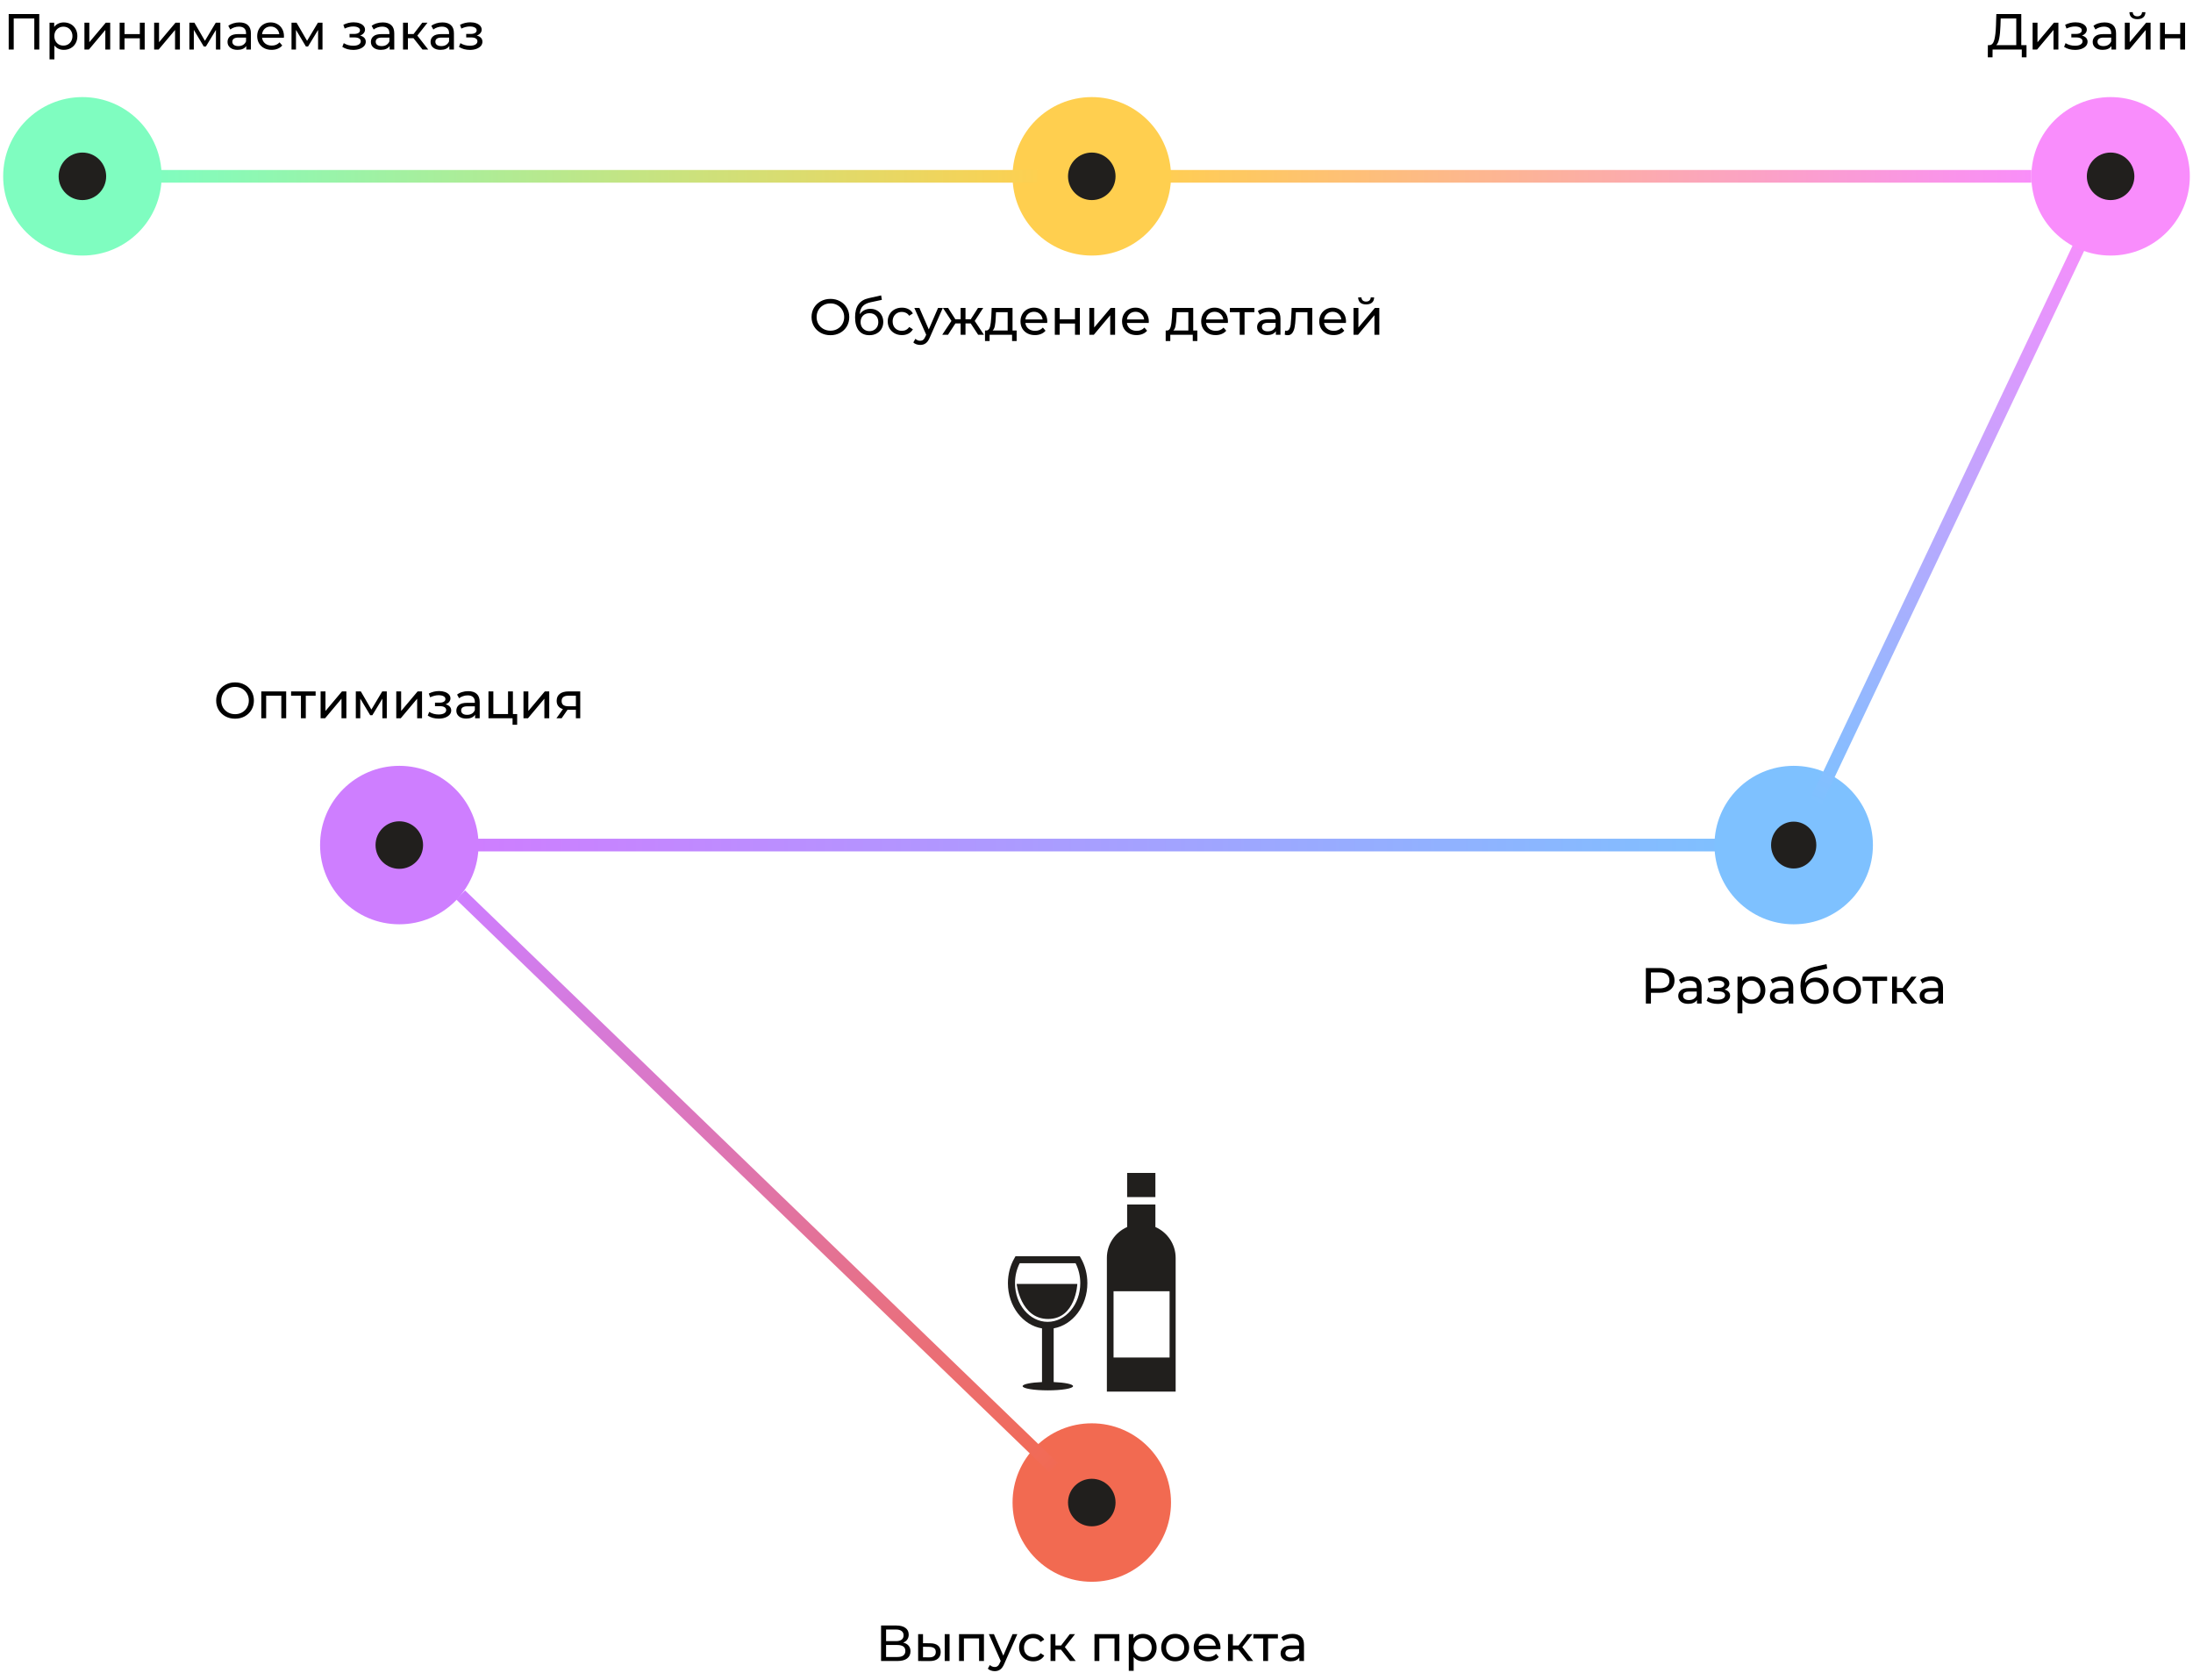 <svg width="692" height="530" viewBox="0 0 692 530" fill="none" xmlns="http://www.w3.org/2000/svg">
<path d="M343.119 404.878C343.119 402.035 342.407 399.285 341.041 396.924L340.717 396.365H320.443L320.126 396.924C318.763 399.281 318.048 402.035 318.048 404.878C318.048 412.13 322.731 418.138 328.806 419.133V436.067C325.301 436.207 322.69 436.733 322.69 437.354C322.69 438.093 326.249 438.684 330.641 438.684C335.036 438.684 338.602 438.093 338.602 437.354C338.602 436.733 335.991 436.207 332.486 436.067V419.119C338.501 418.062 343.119 412.077 343.119 404.878ZM330.58 417.068C324.906 417.068 320.285 411.601 320.285 404.871C320.285 402.63 320.794 400.465 321.769 398.567H339.395C340.366 400.465 340.882 402.633 340.882 404.871C340.886 411.604 336.258 417.068 330.58 417.068ZM364.583 377.701H355.668V370.08H364.583V377.701ZM364.583 387.145V380.046H355.668V387.148C351.903 388.821 349.272 392.551 349.272 396.894V403.854V426.042V439.08H370.976V426.042V403.854V396.894C370.979 392.551 368.355 388.821 364.583 387.145ZM369.06 428.323H351.38V407.415H369.06V428.323ZM339.948 405.107C339.948 405.107 339.479 416.163 330.732 416.163C321.985 416.163 320.804 405.107 320.804 405.107H339.948V405.107Z" fill="#211F1D"/>
<circle cx="344.512" cy="474.08" r="25" fill="#F26A51"/>
<circle cx="344.512" cy="474.08" r="7.5" fill="#211F1D"/>
<path d="M284.998 518.272C285.755 518.453 286.326 518.779 286.71 519.248C287.104 519.707 287.302 520.299 287.302 521.024C287.302 521.995 286.944 522.747 286.23 523.28C285.526 523.813 284.496 524.08 283.142 524.08H278.022V512.88H282.838C284.064 512.88 285.019 513.131 285.702 513.632C286.395 514.123 286.742 514.832 286.742 515.76C286.742 516.368 286.587 516.885 286.278 517.312C285.979 517.739 285.552 518.059 284.998 518.272ZM279.606 517.808H282.726C283.504 517.808 284.096 517.653 284.502 517.344C284.918 517.035 285.126 516.581 285.126 515.984C285.126 515.387 284.918 514.933 284.502 514.624C284.086 514.304 283.494 514.144 282.726 514.144H279.606V517.808ZM283.11 522.816C284.827 522.816 285.686 522.176 285.686 520.896C285.686 520.256 285.467 519.787 285.03 519.488C284.603 519.179 283.963 519.024 283.11 519.024H279.606V522.816H283.11ZM293.543 518.48C294.61 518.491 295.426 518.736 295.991 519.216C296.556 519.696 296.839 520.373 296.839 521.248C296.839 522.165 296.53 522.875 295.911 523.376C295.303 523.867 294.428 524.107 293.287 524.096L289.719 524.08V515.6H291.255V518.464L293.543 518.48ZM298.103 515.6H299.639V524.08H298.103V515.6ZM293.175 522.928C293.868 522.939 294.391 522.8 294.743 522.512C295.106 522.224 295.287 521.797 295.287 521.232C295.287 520.677 295.111 520.272 294.759 520.016C294.407 519.76 293.879 519.627 293.175 519.616L291.255 519.584V522.912L293.175 522.928ZM310.481 515.6V524.08H308.945V516.944H304.161V524.08H302.625V515.6H310.481ZM321.021 515.6L316.909 524.928C316.547 525.792 316.12 526.4 315.629 526.752C315.149 527.104 314.568 527.28 313.885 527.28C313.469 527.28 313.064 527.211 312.669 527.072C312.285 526.944 311.965 526.752 311.709 526.496L312.365 525.344C312.803 525.76 313.309 525.968 313.885 525.968C314.259 525.968 314.568 525.867 314.813 525.664C315.069 525.472 315.299 525.136 315.501 524.656L315.773 524.064L312.029 515.6H313.629L316.589 522.384L319.517 515.6H321.021ZM326.056 524.176C325.192 524.176 324.418 523.989 323.736 523.616C323.064 523.243 322.536 522.731 322.152 522.08C321.768 521.419 321.576 520.672 321.576 519.84C321.576 519.008 321.768 518.267 322.152 517.616C322.536 516.955 323.064 516.443 323.736 516.08C324.418 515.707 325.192 515.52 326.056 515.52C326.824 515.52 327.506 515.675 328.104 515.984C328.712 516.293 329.181 516.741 329.512 517.328L328.344 518.08C328.077 517.675 327.746 517.371 327.352 517.168C326.957 516.965 326.52 516.864 326.04 516.864C325.485 516.864 324.984 516.987 324.536 517.232C324.098 517.477 323.752 517.829 323.496 518.288C323.25 518.736 323.128 519.253 323.128 519.84C323.128 520.437 323.25 520.965 323.496 521.424C323.752 521.872 324.098 522.219 324.536 522.464C324.984 522.709 325.485 522.832 326.04 522.832C326.52 522.832 326.957 522.731 327.352 522.528C327.746 522.325 328.077 522.021 328.344 521.616L329.512 522.352C329.181 522.939 328.712 523.392 328.104 523.712C327.506 524.021 326.824 524.176 326.056 524.176ZM334.796 520.496H333.036V524.08H331.5V515.6H333.036V519.184H334.828L337.58 515.6H339.228L336.012 519.68L339.452 524.08H337.644L334.796 520.496ZM353.216 515.6V524.08H351.68V516.944H346.896V524.08H345.36V515.6H353.216ZM360.684 515.52C361.505 515.52 362.241 515.701 362.892 516.064C363.542 516.427 364.049 516.933 364.412 517.584C364.785 518.235 364.972 518.987 364.972 519.84C364.972 520.693 364.785 521.451 364.412 522.112C364.049 522.763 363.542 523.269 362.892 523.632C362.241 523.995 361.505 524.176 360.684 524.176C360.076 524.176 359.516 524.059 359.004 523.824C358.502 523.589 358.076 523.248 357.724 522.8V527.184H356.188V515.6H357.66V516.944C358.001 516.475 358.433 516.123 358.956 515.888C359.478 515.643 360.054 515.52 360.684 515.52ZM360.556 522.832C361.1 522.832 361.585 522.709 362.012 522.464C362.449 522.208 362.79 521.856 363.036 521.408C363.292 520.949 363.42 520.427 363.42 519.84C363.42 519.253 363.292 518.736 363.036 518.288C362.79 517.829 362.449 517.477 362.012 517.232C361.585 516.987 361.1 516.864 360.556 516.864C360.022 516.864 359.537 516.992 359.1 517.248C358.673 517.493 358.332 517.84 358.076 518.288C357.83 518.736 357.708 519.253 357.708 519.84C357.708 520.427 357.83 520.949 358.076 521.408C358.321 521.856 358.662 522.208 359.1 522.464C359.537 522.709 360.022 522.832 360.556 522.832ZM370.835 524.176C369.993 524.176 369.235 523.989 368.563 523.616C367.891 523.243 367.363 522.731 366.979 522.08C366.606 521.419 366.419 520.672 366.419 519.84C366.419 519.008 366.606 518.267 366.979 517.616C367.363 516.955 367.891 516.443 368.563 516.08C369.235 515.707 369.993 515.52 370.835 515.52C371.678 515.52 372.43 515.707 373.091 516.08C373.763 516.443 374.286 516.955 374.659 517.616C375.043 518.267 375.235 519.008 375.235 519.84C375.235 520.672 375.043 521.419 374.659 522.08C374.286 522.731 373.763 523.243 373.091 523.616C372.43 523.989 371.678 524.176 370.835 524.176ZM370.835 522.832C371.379 522.832 371.865 522.709 372.291 522.464C372.729 522.208 373.07 521.856 373.315 521.408C373.561 520.949 373.683 520.427 373.683 519.84C373.683 519.253 373.561 518.736 373.315 518.288C373.07 517.829 372.729 517.477 372.291 517.232C371.865 516.987 371.379 516.864 370.835 516.864C370.291 516.864 369.801 516.987 369.363 517.232C368.937 517.477 368.595 517.829 368.339 518.288C368.094 518.736 367.971 519.253 367.971 519.84C367.971 520.427 368.094 520.949 368.339 521.408C368.595 521.856 368.937 522.208 369.363 522.464C369.801 522.709 370.291 522.832 370.835 522.832ZM385.117 519.888C385.117 520.005 385.107 520.16 385.085 520.352H378.205C378.301 521.099 378.627 521.701 379.181 522.16C379.747 522.608 380.445 522.832 381.277 522.832C382.291 522.832 383.107 522.491 383.725 521.808L384.573 522.8C384.189 523.248 383.709 523.589 383.133 523.824C382.568 524.059 381.933 524.176 381.229 524.176C380.333 524.176 379.539 523.995 378.845 523.632C378.152 523.259 377.613 522.741 377.229 522.08C376.856 521.419 376.669 520.672 376.669 519.84C376.669 519.019 376.851 518.277 377.213 517.616C377.587 516.955 378.093 516.443 378.733 516.08C379.384 515.707 380.115 515.52 380.925 515.52C381.736 515.52 382.456 515.707 383.085 516.08C383.725 516.443 384.221 516.955 384.573 517.616C384.936 518.277 385.117 519.035 385.117 519.888ZM380.925 516.816C380.189 516.816 379.571 517.04 379.069 517.488C378.579 517.936 378.291 518.523 378.205 519.248H383.645C383.56 518.533 383.267 517.952 382.765 517.504C382.275 517.045 381.661 516.816 380.925 516.816ZM390.796 520.496H389.036V524.08H387.5V515.6H389.036V519.184H390.828L393.58 515.6H395.228L392.012 519.68L395.452 524.08H393.644L390.796 520.496ZM403.242 516.944H400.138V524.08H398.602V516.944H395.498V515.6H403.242V516.944ZM407.837 515.52C409.01 515.52 409.906 515.808 410.525 516.384C411.154 516.96 411.469 517.819 411.469 518.96V524.08H410.013V522.96C409.757 523.355 409.389 523.659 408.909 523.872C408.439 524.075 407.879 524.176 407.229 524.176C406.279 524.176 405.517 523.947 404.941 523.488C404.375 523.029 404.093 522.427 404.093 521.68C404.093 520.933 404.365 520.336 404.909 519.888C405.453 519.429 406.317 519.2 407.501 519.2H409.933V518.896C409.933 518.235 409.741 517.728 409.357 517.376C408.973 517.024 408.407 516.848 407.661 516.848C407.159 516.848 406.669 516.933 406.189 517.104C405.709 517.264 405.303 517.483 404.973 517.76L404.333 516.608C404.77 516.256 405.293 515.989 405.901 515.808C406.509 515.616 407.154 515.52 407.837 515.52ZM407.485 522.992C408.071 522.992 408.578 522.864 409.005 522.608C409.431 522.341 409.741 521.968 409.933 521.488V520.304H407.565C406.263 520.304 405.613 520.741 405.613 521.616C405.613 522.043 405.778 522.379 406.109 522.624C406.439 522.869 406.898 522.992 407.485 522.992Z" fill="black"/>
<rect x="146.75" y="280.939" width="260" height="4" transform="rotate(44 146.75 280.939)" fill="url(#paint0_linear)"/>
<circle cx="126" cy="266.633" r="25" fill="#CE7EFF"/>
<circle cx="126" cy="266.633" r="7.5" fill="#211F1D"/>
<path d="M74.182 226.761C73.052 226.761 72.033 226.516 71.126 226.025C70.22 225.524 69.505 224.836 68.982 223.961C68.47 223.087 68.214 222.111 68.214 221.033C68.214 219.956 68.47 218.98 68.982 218.105C69.505 217.231 70.22 216.548 71.126 216.057C72.033 215.556 73.052 215.305 74.182 215.305C75.302 215.305 76.316 215.556 77.222 216.057C78.129 216.548 78.838 217.231 79.35 218.105C79.862 218.969 80.118 219.945 80.118 221.033C80.118 222.121 79.862 223.103 79.35 223.977C78.838 224.841 78.129 225.524 77.222 226.025C76.316 226.516 75.302 226.761 74.182 226.761ZM74.182 225.337C75.004 225.337 75.74 225.151 76.39 224.777C77.052 224.404 77.569 223.892 77.942 223.241C78.326 222.58 78.518 221.844 78.518 221.033C78.518 220.223 78.326 219.492 77.942 218.841C77.569 218.18 77.052 217.663 76.39 217.289C75.74 216.916 75.004 216.729 74.182 216.729C73.361 216.729 72.614 216.916 71.942 217.289C71.281 217.663 70.758 218.18 70.374 218.841C70.001 219.492 69.814 220.223 69.814 221.033C69.814 221.844 70.001 222.58 70.374 223.241C70.758 223.892 71.281 224.404 71.942 224.777C72.614 225.151 73.361 225.337 74.182 225.337ZM90.305 218.153V226.633H88.769V219.497H83.985V226.633H82.449V218.153H90.305ZM99.597 219.497H96.493V226.633H94.957V219.497H91.853V218.153H99.597V219.497ZM101.168 218.153H102.704V224.329L107.904 218.153H109.296V226.633H107.76V220.457L102.576 226.633H101.168V218.153ZM122.053 218.153V226.633H120.661V220.441L117.493 225.673H116.821L113.685 220.425V226.633H112.277V218.153H113.861L117.189 223.881L120.613 218.153H122.053ZM125.043 218.153H126.579V224.329L131.779 218.153H133.171V226.633H131.635V220.457L126.451 226.633H125.043V218.153ZM140.603 222.217C141.169 222.367 141.606 222.607 141.915 222.937C142.225 223.268 142.379 223.679 142.379 224.169C142.379 224.671 142.209 225.119 141.867 225.513C141.526 225.897 141.051 226.201 140.443 226.425C139.846 226.639 139.174 226.745 138.427 226.745C137.798 226.745 137.179 226.665 136.571 226.505C135.974 226.335 135.441 226.095 134.971 225.785L135.435 224.617C135.841 224.873 136.305 225.076 136.827 225.225C137.35 225.364 137.878 225.433 138.411 225.433C139.137 225.433 139.713 225.311 140.139 225.065C140.577 224.809 140.795 224.468 140.795 224.041C140.795 223.647 140.619 223.343 140.267 223.129C139.926 222.916 139.441 222.809 138.811 222.809H137.259V221.705H138.699C139.275 221.705 139.729 221.604 140.059 221.401C140.39 221.199 140.555 220.921 140.555 220.569C140.555 220.185 140.358 219.887 139.963 219.673C139.579 219.46 139.057 219.353 138.395 219.353C137.553 219.353 136.662 219.572 135.723 220.009L135.307 218.825C136.342 218.303 137.425 218.041 138.555 218.041C139.238 218.041 139.851 218.137 140.395 218.329C140.939 218.521 141.366 218.793 141.675 219.145C141.985 219.497 142.139 219.897 142.139 220.345C142.139 220.761 142.001 221.135 141.723 221.465C141.446 221.796 141.073 222.047 140.603 222.217ZM147.739 218.073C148.912 218.073 149.808 218.361 150.427 218.937C151.056 219.513 151.371 220.372 151.371 221.513V226.633H149.915V225.513C149.659 225.908 149.291 226.212 148.811 226.425C148.341 226.628 147.781 226.729 147.131 226.729C146.181 226.729 145.419 226.5 144.843 226.041C144.277 225.583 143.995 224.98 143.995 224.233C143.995 223.487 144.267 222.889 144.811 222.441C145.355 221.983 146.219 221.753 147.403 221.753H149.835V221.449C149.835 220.788 149.643 220.281 149.259 219.929C148.875 219.577 148.309 219.401 147.563 219.401C147.061 219.401 146.571 219.487 146.091 219.657C145.611 219.817 145.205 220.036 144.875 220.313L144.235 219.161C144.672 218.809 145.195 218.543 145.803 218.361C146.411 218.169 147.056 218.073 147.739 218.073ZM147.387 225.545C147.973 225.545 148.48 225.417 148.907 225.161C149.333 224.895 149.643 224.521 149.835 224.041V222.857H147.467C146.165 222.857 145.515 223.295 145.515 224.169C145.515 224.596 145.68 224.932 146.011 225.177C146.341 225.423 146.8 225.545 147.387 225.545ZM163.192 225.289V228.665H161.736V226.633H154.136V218.153H155.672V225.289H160.312V218.153H161.848V225.289H163.192ZM165.183 218.153H166.719V224.329L171.919 218.153H173.311V226.633H171.775V220.457L166.591 226.633H165.183V218.153ZM183.093 218.153V226.633H181.717V223.945H179.253H179.077L177.221 226.633H175.573L177.637 223.737C176.997 223.545 176.506 223.231 176.165 222.793C175.823 222.345 175.653 221.791 175.653 221.129C175.653 220.159 175.983 219.423 176.645 218.921C177.306 218.409 178.218 218.153 179.381 218.153H183.093ZM177.221 221.177C177.221 221.743 177.397 222.164 177.749 222.441C178.111 222.708 178.65 222.841 179.365 222.841H181.717V219.497H179.429C177.957 219.497 177.221 220.057 177.221 221.177Z" fill="black"/>
<rect x="150" y="264.633" width="393.839" height="4" fill="url(#paint1_linear)"/>
<circle cx="566" cy="266.633" r="25" fill="#7EC1FF"/>
<ellipse cx="566" cy="266.633" rx="7.138" ry="7.392" fill="#211F1D"/>
<path d="M523.721 305.433C525.172 305.433 526.313 305.78 527.145 306.473C527.977 307.167 528.393 308.121 528.393 309.337C528.393 310.553 527.977 311.508 527.145 312.201C526.313 312.895 525.172 313.241 523.721 313.241H520.953V316.633H519.353V305.433H523.721ZM523.673 311.849C524.687 311.849 525.46 311.636 525.993 311.209C526.527 310.772 526.793 310.148 526.793 309.337C526.793 308.527 526.527 307.908 525.993 307.481C525.46 307.044 524.687 306.825 523.673 306.825H520.953V311.849H523.673ZM533.309 308.073C534.482 308.073 535.378 308.361 535.997 308.937C536.626 309.513 536.941 310.372 536.941 311.513V316.633H535.485V315.513C535.229 315.908 534.861 316.212 534.381 316.425C533.912 316.628 533.352 316.729 532.701 316.729C531.752 316.729 530.989 316.5 530.413 316.041C529.848 315.583 529.565 314.98 529.565 314.233C529.565 313.487 529.837 312.889 530.381 312.441C530.925 311.983 531.789 311.753 532.973 311.753H535.405V311.449C535.405 310.788 535.213 310.281 534.829 309.929C534.445 309.577 533.88 309.401 533.133 309.401C532.632 309.401 532.141 309.487 531.661 309.657C531.181 309.817 530.776 310.036 530.445 310.313L529.805 309.161C530.242 308.809 530.765 308.543 531.373 308.361C531.981 308.169 532.626 308.073 533.309 308.073ZM532.957 315.545C533.544 315.545 534.05 315.417 534.477 315.161C534.904 314.895 535.213 314.521 535.405 314.041V312.857H533.037C531.736 312.857 531.085 313.295 531.085 314.169C531.085 314.596 531.25 314.932 531.581 315.177C531.912 315.423 532.37 315.545 532.957 315.545ZM544.158 312.217C544.723 312.367 545.161 312.607 545.47 312.937C545.779 313.268 545.934 313.679 545.934 314.169C545.934 314.671 545.763 315.119 545.422 315.513C545.081 315.897 544.606 316.201 543.998 316.425C543.401 316.639 542.729 316.745 541.982 316.745C541.353 316.745 540.734 316.665 540.126 316.505C539.529 316.335 538.995 316.095 538.526 315.785L538.99 314.617C539.395 314.873 539.859 315.076 540.382 315.225C540.905 315.364 541.433 315.433 541.966 315.433C542.691 315.433 543.267 315.311 543.694 315.065C544.131 314.809 544.35 314.468 544.35 314.041C544.35 313.647 544.174 313.343 543.822 313.129C543.481 312.916 542.995 312.809 542.366 312.809H540.814V311.705H542.254C542.83 311.705 543.283 311.604 543.614 311.401C543.945 311.199 544.11 310.921 544.11 310.569C544.11 310.185 543.913 309.887 543.518 309.673C543.134 309.46 542.611 309.353 541.95 309.353C541.107 309.353 540.217 309.572 539.278 310.009L538.862 308.825C539.897 308.303 540.979 308.041 542.11 308.041C542.793 308.041 543.406 308.137 543.95 308.329C544.494 308.521 544.921 308.793 545.23 309.145C545.539 309.497 545.694 309.897 545.694 310.345C545.694 310.761 545.555 311.135 545.278 311.465C545.001 311.796 544.627 312.047 544.158 312.217ZM552.765 308.073C553.587 308.073 554.323 308.255 554.973 308.617C555.624 308.98 556.131 309.487 556.493 310.137C556.867 310.788 557.053 311.54 557.053 312.393C557.053 313.247 556.867 314.004 556.493 314.665C556.131 315.316 555.624 315.823 554.973 316.185C554.323 316.548 553.587 316.729 552.765 316.729C552.157 316.729 551.597 316.612 551.085 316.377C550.584 316.143 550.157 315.801 549.805 315.353V319.737H548.269V308.153H549.741V309.497C550.083 309.028 550.515 308.676 551.037 308.441C551.56 308.196 552.136 308.073 552.765 308.073ZM552.637 315.385C553.181 315.385 553.667 315.263 554.093 315.017C554.531 314.761 554.872 314.409 555.117 313.961C555.373 313.503 555.501 312.98 555.501 312.393C555.501 311.807 555.373 311.289 555.117 310.841C554.872 310.383 554.531 310.031 554.093 309.785C553.667 309.54 553.181 309.417 552.637 309.417C552.104 309.417 551.619 309.545 551.181 309.801C550.755 310.047 550.413 310.393 550.157 310.841C549.912 311.289 549.789 311.807 549.789 312.393C549.789 312.98 549.912 313.503 550.157 313.961C550.403 314.409 550.744 314.761 551.181 315.017C551.619 315.263 552.104 315.385 552.637 315.385ZM562.231 308.073C563.404 308.073 564.3 308.361 564.919 308.937C565.548 309.513 565.863 310.372 565.863 311.513V316.633H564.407V315.513C564.151 315.908 563.783 316.212 563.303 316.425C562.833 316.628 562.273 316.729 561.623 316.729C560.673 316.729 559.911 316.5 559.335 316.041C558.769 315.583 558.487 314.98 558.487 314.233C558.487 313.487 558.759 312.889 559.303 312.441C559.847 311.983 560.711 311.753 561.895 311.753H564.327V311.449C564.327 310.788 564.135 310.281 563.751 309.929C563.367 309.577 562.801 309.401 562.055 309.401C561.553 309.401 561.063 309.487 560.583 309.657C560.103 309.817 559.697 310.036 559.367 310.313L558.727 309.161C559.164 308.809 559.687 308.543 560.295 308.361C560.903 308.169 561.548 308.073 562.231 308.073ZM561.879 315.545C562.465 315.545 562.972 315.417 563.399 315.161C563.825 314.895 564.135 314.521 564.327 314.041V312.857H561.959C560.657 312.857 560.007 313.295 560.007 314.169C560.007 314.596 560.172 314.932 560.503 315.177C560.833 315.423 561.292 315.545 561.879 315.545ZM572.949 308.441C573.738 308.441 574.442 308.617 575.061 308.969C575.679 309.321 576.159 309.812 576.501 310.441C576.853 311.06 577.029 311.769 577.029 312.569C577.029 313.391 576.842 314.121 576.469 314.761C576.106 315.391 575.589 315.881 574.917 316.233C574.255 316.585 573.498 316.761 572.645 316.761C571.205 316.761 570.09 316.271 569.301 315.289C568.522 314.297 568.133 312.905 568.133 311.113C568.133 309.375 568.49 308.015 569.205 307.033C569.919 306.041 571.013 305.385 572.485 305.065L576.357 304.201L576.581 305.609L573.013 306.377C571.903 306.623 571.077 307.039 570.533 307.625C569.989 308.212 569.679 309.055 569.605 310.153C569.967 309.609 570.437 309.188 571.013 308.889C571.589 308.591 572.234 308.441 572.949 308.441ZM572.677 315.481C573.221 315.481 573.701 315.359 574.117 315.113C574.543 314.868 574.874 314.532 575.109 314.105C575.343 313.668 575.461 313.172 575.461 312.617C575.461 311.775 575.205 311.097 574.693 310.585C574.181 310.073 573.509 309.817 572.677 309.817C571.845 309.817 571.167 310.073 570.645 310.585C570.133 311.097 569.877 311.775 569.877 312.617C569.877 313.172 569.994 313.668 570.229 314.105C570.474 314.532 570.81 314.868 571.237 315.113C571.663 315.359 572.143 315.481 572.677 315.481ZM582.854 316.729C582.012 316.729 581.254 316.543 580.582 316.169C579.91 315.796 579.382 315.284 578.998 314.633C578.625 313.972 578.438 313.225 578.438 312.393C578.438 311.561 578.625 310.82 578.998 310.169C579.382 309.508 579.91 308.996 580.582 308.633C581.254 308.26 582.012 308.073 582.854 308.073C583.697 308.073 584.449 308.26 585.11 308.633C585.782 308.996 586.305 309.508 586.678 310.169C587.062 310.82 587.254 311.561 587.254 312.393C587.254 313.225 587.062 313.972 586.678 314.633C586.305 315.284 585.782 315.796 585.11 316.169C584.449 316.543 583.697 316.729 582.854 316.729ZM582.854 315.385C583.398 315.385 583.884 315.263 584.31 315.017C584.748 314.761 585.089 314.409 585.334 313.961C585.58 313.503 585.702 312.98 585.702 312.393C585.702 311.807 585.58 311.289 585.334 310.841C585.089 310.383 584.748 310.031 584.31 309.785C583.884 309.54 583.398 309.417 582.854 309.417C582.31 309.417 581.82 309.54 581.382 309.785C580.956 310.031 580.614 310.383 580.358 310.841C580.113 311.289 579.99 311.807 579.99 312.393C579.99 312.98 580.113 313.503 580.358 313.961C580.614 314.409 580.956 314.761 581.382 315.017C581.82 315.263 582.31 315.385 582.854 315.385ZM595.48 309.497H592.376V316.633H590.84V309.497H587.736V308.153H595.48V309.497ZM600.347 313.049H598.587V316.633H597.051V308.153H598.587V311.737H600.379L603.131 308.153H604.779L601.563 312.233L605.003 316.633H603.195L600.347 313.049ZM609.481 308.073C610.654 308.073 611.55 308.361 612.169 308.937C612.798 309.513 613.113 310.372 613.113 311.513V316.633H611.657V315.513C611.401 315.908 611.033 316.212 610.553 316.425C610.083 316.628 609.523 316.729 608.873 316.729C607.923 316.729 607.161 316.5 606.585 316.041C606.019 315.583 605.737 314.98 605.737 314.233C605.737 313.487 606.009 312.889 606.553 312.441C607.097 311.983 607.961 311.753 609.145 311.753H611.577V311.449C611.577 310.788 611.385 310.281 611.001 309.929C610.617 309.577 610.051 309.401 609.305 309.401C608.803 309.401 608.313 309.487 607.833 309.657C607.353 309.817 606.947 310.036 606.617 310.313L605.977 309.161C606.414 308.809 606.937 308.543 607.545 308.361C608.153 308.169 608.798 308.073 609.481 308.073ZM609.129 315.545C609.715 315.545 610.222 315.417 610.649 315.161C611.075 314.895 611.385 314.521 611.577 314.041V312.857H609.209C607.907 312.857 607.257 313.295 607.257 314.169C607.257 314.596 607.422 314.932 607.753 315.177C608.083 315.423 608.542 315.545 609.129 315.545Z" fill="black"/>
<rect x="570.942" y="252.698" width="200" height="4" transform="rotate(-64.634 570.942 252.698)" fill="url(#paint2_linear)"/>
<circle cx="666" cy="55.633" r="25" fill="#F98DFC"/>
<circle cx="666" cy="55.633" r="7.5" fill="#211F1D"/>
<path d="M639.463 14.241V18.081H637.975V15.633H628.759L628.743 18.081H627.255L627.271 14.241H627.815C628.519 14.199 629.015 13.644 629.303 12.577C629.591 11.5 629.767 9.985 629.831 8.033L629.943 4.433H637.815V14.241H639.463ZM631.239 8.177C631.186 9.756 631.058 11.063 630.855 12.097C630.663 13.132 630.348 13.847 629.911 14.241H636.231V5.825H631.319L631.239 8.177ZM641.394 7.153H642.93V13.329L648.13 7.153H649.522V15.633H647.986V9.457L642.802 15.633H641.394V7.153ZM656.955 11.217C657.52 11.367 657.958 11.607 658.267 11.937C658.576 12.268 658.731 12.679 658.731 13.169C658.731 13.671 658.56 14.119 658.219 14.513C657.878 14.897 657.403 15.201 656.795 15.425C656.198 15.639 655.526 15.745 654.779 15.745C654.15 15.745 653.531 15.665 652.923 15.505C652.326 15.335 651.792 15.095 651.323 14.785L651.787 13.617C652.192 13.873 652.656 14.076 653.179 14.225C653.702 14.364 654.23 14.433 654.763 14.433C655.488 14.433 656.064 14.311 656.491 14.065C656.928 13.809 657.147 13.468 657.147 13.041C657.147 12.647 656.971 12.343 656.619 12.129C656.278 11.916 655.792 11.809 655.163 11.809H653.611V10.705H655.051C655.627 10.705 656.08 10.604 656.411 10.401C656.742 10.199 656.907 9.921 656.907 9.569C656.907 9.185 656.71 8.887 656.315 8.673C655.931 8.46 655.408 8.353 654.747 8.353C653.904 8.353 653.014 8.572 652.075 9.009L651.659 7.825C652.694 7.303 653.776 7.041 654.907 7.041C655.59 7.041 656.203 7.137 656.747 7.329C657.291 7.521 657.718 7.793 658.027 8.145C658.336 8.497 658.491 8.897 658.491 9.345C658.491 9.761 658.352 10.135 658.075 10.465C657.798 10.796 657.424 11.047 656.955 11.217ZM664.09 7.073C665.263 7.073 666.159 7.361 666.778 7.937C667.407 8.513 667.722 9.372 667.722 10.513V15.633H666.266V14.513C666.01 14.908 665.642 15.212 665.162 15.425C664.693 15.628 664.133 15.729 663.482 15.729C662.533 15.729 661.77 15.5 661.194 15.041C660.629 14.583 660.346 13.98 660.346 13.233C660.346 12.487 660.618 11.889 661.162 11.441C661.706 10.983 662.57 10.753 663.754 10.753H666.186V10.449C666.186 9.788 665.994 9.281 665.61 8.929C665.226 8.577 664.661 8.401 663.914 8.401C663.413 8.401 662.922 8.487 662.442 8.657C661.962 8.817 661.557 9.036 661.226 9.313L660.586 8.161C661.023 7.809 661.546 7.543 662.154 7.361C662.762 7.169 663.407 7.073 664.09 7.073ZM663.738 14.545C664.325 14.545 664.831 14.417 665.258 14.161C665.685 13.895 665.994 13.521 666.186 13.041V11.857H663.818C662.517 11.857 661.866 12.295 661.866 13.169C661.866 13.596 662.031 13.932 662.362 14.177C662.693 14.423 663.151 14.545 663.738 14.545ZM670.488 7.153H672.024V13.329L677.224 7.153H678.616V15.633H677.08V9.457L671.896 15.633H670.488V7.153ZM674.456 6.049C673.667 6.049 673.053 5.863 672.616 5.489C672.179 5.105 671.955 4.556 671.944 3.841H672.984C672.995 4.236 673.128 4.556 673.384 4.801C673.651 5.036 674.003 5.153 674.44 5.153C674.877 5.153 675.229 5.036 675.496 4.801C675.763 4.556 675.901 4.236 675.912 3.841H676.984C676.973 4.556 676.744 5.105 676.296 5.489C675.848 5.863 675.235 6.049 674.456 6.049ZM681.597 7.153H683.133V10.753H687.965V7.153H689.501V15.633H687.965V12.081H683.133V15.633H681.597V7.153Z" fill="black"/>
<rect x="361" y="53.633" width="280" height="4" fill="url(#paint3_linear)"/>
<circle cx="344.512" cy="55.633" r="25" fill="#FFCF4F"/>
<circle cx="344.512" cy="55.633" r="7.5" fill="#211F1D"/>
<path d="M262.05 105.761C260.919 105.761 259.9 105.516 258.994 105.025C258.087 104.524 257.372 103.836 256.85 102.961C256.338 102.087 256.082 101.111 256.082 100.033C256.082 98.956 256.338 97.98 256.85 97.105C257.372 96.231 258.087 95.548 258.994 95.057C259.9 94.556 260.919 94.305 262.05 94.305C263.17 94.305 264.183 94.556 265.09 95.057C265.996 95.548 266.706 96.231 267.218 97.105C267.73 97.969 267.986 98.945 267.986 100.033C267.986 101.121 267.73 102.103 267.218 102.977C266.706 103.841 265.996 104.524 265.09 105.025C264.183 105.516 263.17 105.761 262.05 105.761ZM262.05 104.337C262.871 104.337 263.607 104.151 264.258 103.777C264.919 103.404 265.436 102.892 265.81 102.241C266.194 101.58 266.386 100.844 266.386 100.033C266.386 99.223 266.194 98.492 265.81 97.841C265.436 97.18 264.919 96.663 264.258 96.289C263.607 95.916 262.871 95.729 262.05 95.729C261.228 95.729 260.482 95.916 259.81 96.289C259.148 96.663 258.626 97.18 258.242 97.841C257.868 98.492 257.682 99.223 257.682 100.033C257.682 100.844 257.868 101.58 258.242 102.241C258.626 102.892 259.148 103.404 259.81 103.777C260.482 104.151 261.228 104.337 262.05 104.337ZM274.636 97.441C275.425 97.441 276.129 97.617 276.748 97.969C277.367 98.321 277.847 98.812 278.188 99.441C278.54 100.06 278.716 100.769 278.716 101.569C278.716 102.391 278.529 103.121 278.156 103.761C277.793 104.391 277.276 104.881 276.604 105.233C275.943 105.585 275.185 105.761 274.332 105.761C272.892 105.761 271.777 105.271 270.988 104.289C270.209 103.297 269.82 101.905 269.82 100.113C269.82 98.375 270.177 97.015 270.892 96.033C271.607 95.041 272.7 94.385 274.172 94.065L278.044 93.201L278.268 94.609L274.7 95.377C273.591 95.623 272.764 96.039 272.22 96.625C271.676 97.212 271.367 98.055 271.292 99.153C271.655 98.609 272.124 98.188 272.7 97.889C273.276 97.591 273.921 97.441 274.636 97.441ZM274.364 104.481C274.908 104.481 275.388 104.359 275.804 104.113C276.231 103.868 276.561 103.532 276.796 103.105C277.031 102.668 277.148 102.172 277.148 101.617C277.148 100.775 276.892 100.097 276.38 99.585C275.868 99.073 275.196 98.817 274.364 98.817C273.532 98.817 272.855 99.073 272.332 99.585C271.82 100.097 271.564 100.775 271.564 101.617C271.564 102.172 271.681 102.668 271.916 103.105C272.161 103.532 272.497 103.868 272.924 104.113C273.351 104.359 273.831 104.481 274.364 104.481ZM284.606 105.729C283.742 105.729 282.969 105.543 282.286 105.169C281.614 104.796 281.086 104.284 280.702 103.633C280.318 102.972 280.126 102.225 280.126 101.393C280.126 100.561 280.318 99.82 280.702 99.169C281.086 98.508 281.614 97.996 282.286 97.633C282.969 97.26 283.742 97.073 284.606 97.073C285.374 97.073 286.057 97.228 286.654 97.537C287.262 97.847 287.731 98.295 288.062 98.881L286.894 99.633C286.627 99.228 286.297 98.924 285.902 98.721C285.507 98.519 285.07 98.417 284.59 98.417C284.035 98.417 283.534 98.54 283.086 98.785C282.649 99.031 282.302 99.383 282.046 99.841C281.801 100.289 281.678 100.807 281.678 101.393C281.678 101.991 281.801 102.519 282.046 102.977C282.302 103.425 282.649 103.772 283.086 104.017C283.534 104.263 284.035 104.385 284.59 104.385C285.07 104.385 285.507 104.284 285.902 104.081C286.297 103.879 286.627 103.575 286.894 103.169L288.062 103.905C287.731 104.492 287.262 104.945 286.654 105.265C286.057 105.575 285.374 105.729 284.606 105.729ZM297.509 97.153L293.397 106.481C293.034 107.345 292.608 107.953 292.117 108.305C291.637 108.657 291.056 108.833 290.373 108.833C289.957 108.833 289.552 108.764 289.157 108.625C288.773 108.497 288.453 108.305 288.197 108.049L288.853 106.897C289.29 107.313 289.797 107.521 290.373 107.521C290.746 107.521 291.056 107.42 291.301 107.217C291.557 107.025 291.786 106.689 291.989 106.209L292.261 105.617L288.517 97.153H290.117L293.077 103.937L296.005 97.153H297.509ZM306.309 102.049H304.661V105.633H303.125V102.049H301.477L299.141 105.633H297.317L300.229 101.249L297.541 97.153H299.173L301.461 100.737H303.125V97.153H304.661V100.737H306.325L308.613 97.153H310.261L307.573 101.265L310.485 105.633H308.661L306.309 102.049ZM320.8 104.289V107.601H319.36V105.633H312.272V107.601H310.816V104.289H311.264C311.808 104.257 312.181 103.873 312.384 103.137C312.586 102.401 312.725 101.361 312.799 100.017L312.928 97.153H319.503V104.289H320.8ZM314.208 100.129C314.165 101.196 314.074 102.081 313.936 102.785C313.808 103.479 313.568 103.98 313.216 104.289H317.968V98.497H314.288L314.208 100.129ZM330.465 101.441C330.465 101.559 330.454 101.713 330.433 101.905H323.553C323.649 102.652 323.974 103.255 324.529 103.713C325.094 104.161 325.793 104.385 326.625 104.385C327.638 104.385 328.454 104.044 329.073 103.361L329.921 104.353C329.537 104.801 329.057 105.143 328.481 105.377C327.915 105.612 327.281 105.729 326.577 105.729C325.681 105.729 324.886 105.548 324.193 105.185C323.499 104.812 322.961 104.295 322.577 103.633C322.203 102.972 322.017 102.225 322.017 101.393C322.017 100.572 322.198 99.831 322.561 99.169C322.934 98.508 323.441 97.996 324.081 97.633C324.731 97.26 325.462 97.073 326.273 97.073C327.083 97.073 327.803 97.26 328.433 97.633C329.073 97.996 329.569 98.508 329.921 99.169C330.283 99.831 330.465 100.588 330.465 101.441ZM326.273 98.369C325.537 98.369 324.918 98.593 324.417 99.041C323.926 99.489 323.638 100.076 323.553 100.801H328.993C328.907 100.087 328.614 99.505 328.113 99.057C327.622 98.599 327.009 98.369 326.273 98.369ZM332.847 97.153H334.383V100.753H339.215V97.153H340.751V105.633H339.215V102.081H334.383V105.633H332.847V97.153ZM343.738 97.153H345.274V103.329L350.474 97.153H351.866V105.633H350.33V99.457L345.146 105.633H343.738V97.153ZM362.511 101.441C362.511 101.559 362.501 101.713 362.479 101.905H355.599C355.695 102.652 356.021 103.255 356.575 103.713C357.141 104.161 357.839 104.385 358.671 104.385C359.685 104.385 360.501 104.044 361.119 103.361L361.967 104.353C361.583 104.801 361.103 105.143 360.527 105.377C359.962 105.612 359.327 105.729 358.623 105.729C357.727 105.729 356.933 105.548 356.239 105.185C355.546 104.812 355.007 104.295 354.623 103.633C354.25 102.972 354.063 102.225 354.063 101.393C354.063 100.572 354.245 99.831 354.607 99.169C354.981 98.508 355.487 97.996 356.127 97.633C356.778 97.26 357.509 97.073 358.319 97.073C359.13 97.073 359.85 97.26 360.479 97.633C361.119 97.996 361.615 98.508 361.967 99.169C362.33 99.831 362.511 100.588 362.511 101.441ZM358.319 98.369C357.583 98.369 356.965 98.593 356.463 99.041C355.973 99.489 355.685 100.076 355.599 100.801H361.039C360.954 100.087 360.661 99.505 360.159 99.057C359.669 98.599 359.055 98.369 358.319 98.369ZM377.815 104.289V107.601H376.375V105.633H369.287V107.601H367.831V104.289H368.279C368.823 104.257 369.196 103.873 369.399 103.137C369.602 102.401 369.74 101.361 369.815 100.017L369.943 97.153H376.519V104.289H377.815ZM371.223 100.129C371.18 101.196 371.09 102.081 370.951 102.785C370.823 103.479 370.583 103.98 370.231 104.289H374.983V98.497H371.303L371.223 100.129ZM387.48 101.441C387.48 101.559 387.469 101.713 387.448 101.905H380.568C380.664 102.652 380.989 103.255 381.544 103.713C382.109 104.161 382.808 104.385 383.64 104.385C384.653 104.385 385.469 104.044 386.088 103.361L386.936 104.353C386.552 104.801 386.072 105.143 385.496 105.377C384.931 105.612 384.296 105.729 383.592 105.729C382.696 105.729 381.901 105.548 381.208 105.185C380.515 104.812 379.976 104.295 379.592 103.633C379.219 102.972 379.032 102.225 379.032 101.393C379.032 100.572 379.213 99.831 379.576 99.169C379.949 98.508 380.456 97.996 381.096 97.633C381.747 97.26 382.477 97.073 383.288 97.073C384.099 97.073 384.819 97.26 385.448 97.633C386.088 97.996 386.584 98.508 386.936 99.169C387.299 99.831 387.48 100.588 387.48 101.441ZM383.288 98.369C382.552 98.369 381.933 98.593 381.432 99.041C380.941 99.489 380.653 100.076 380.568 100.801H386.008C385.923 100.087 385.629 99.505 385.128 99.057C384.637 98.599 384.024 98.369 383.288 98.369ZM395.824 98.497H392.72V105.633H391.184V98.497H388.08V97.153H395.824V98.497ZM400.418 97.073C401.592 97.073 402.488 97.361 403.106 97.937C403.736 98.513 404.05 99.372 404.05 100.513V105.633H402.594V104.513C402.338 104.908 401.97 105.212 401.49 105.425C401.021 105.628 400.461 105.729 399.81 105.729C398.861 105.729 398.098 105.5 397.522 105.041C396.957 104.583 396.674 103.98 396.674 103.233C396.674 102.487 396.946 101.889 397.49 101.441C398.034 100.983 398.898 100.753 400.082 100.753H402.514V100.449C402.514 99.788 402.322 99.281 401.938 98.929C401.554 98.577 400.989 98.401 400.242 98.401C399.741 98.401 399.25 98.487 398.77 98.657C398.29 98.817 397.885 99.036 397.554 99.313L396.914 98.161C397.352 97.809 397.874 97.543 398.482 97.361C399.09 97.169 399.736 97.073 400.418 97.073ZM400.066 104.545C400.653 104.545 401.16 104.417 401.586 104.161C402.013 103.895 402.322 103.521 402.514 103.041V101.857H400.146C398.845 101.857 398.194 102.295 398.194 103.169C398.194 103.596 398.36 103.932 398.69 104.177C399.021 104.423 399.48 104.545 400.066 104.545ZM414.096 97.153V105.633H412.56V98.497H408.912L408.816 100.385C408.763 101.527 408.661 102.481 408.512 103.249C408.363 104.007 408.117 104.615 407.776 105.073C407.435 105.532 406.96 105.761 406.352 105.761C406.075 105.761 405.76 105.713 405.408 105.617L405.504 104.321C405.643 104.353 405.771 104.369 405.888 104.369C406.315 104.369 406.635 104.183 406.848 103.809C407.061 103.436 407.2 102.993 407.264 102.481C407.328 101.969 407.387 101.239 407.44 100.289L407.584 97.153H414.096ZM424.73 101.441C424.73 101.559 424.719 101.713 424.698 101.905H417.818C417.914 102.652 418.239 103.255 418.794 103.713C419.359 104.161 420.058 104.385 420.89 104.385C421.903 104.385 422.719 104.044 423.338 103.361L424.186 104.353C423.802 104.801 423.322 105.143 422.746 105.377C422.181 105.612 421.546 105.729 420.842 105.729C419.946 105.729 419.151 105.548 418.458 105.185C417.765 104.812 417.226 104.295 416.842 103.633C416.469 102.972 416.282 102.225 416.282 101.393C416.282 100.572 416.463 99.831 416.826 99.169C417.199 98.508 417.706 97.996 418.346 97.633C418.997 97.26 419.727 97.073 420.538 97.073C421.349 97.073 422.069 97.26 422.698 97.633C423.338 97.996 423.834 98.508 424.186 99.169C424.549 99.831 424.73 100.588 424.73 101.441ZM420.538 98.369C419.802 98.369 419.183 98.593 418.682 99.041C418.191 99.489 417.903 100.076 417.818 100.801H423.258C423.173 100.087 422.879 99.505 422.378 99.057C421.887 98.599 421.274 98.369 420.538 98.369ZM427.113 97.153H428.649V103.329L433.849 97.153H435.241V105.633H433.705V99.457L428.521 105.633H427.113V97.153ZM431.081 96.049C430.292 96.049 429.678 95.863 429.241 95.489C428.804 95.105 428.58 94.556 428.569 93.841H429.609C429.62 94.236 429.753 94.556 430.009 94.801C430.276 95.036 430.628 95.153 431.065 95.153C431.502 95.153 431.854 95.036 432.121 94.801C432.388 94.556 432.526 94.236 432.537 93.841H433.609C433.598 94.556 433.369 95.105 432.921 95.489C432.473 95.863 431.86 96.049 431.081 96.049Z" fill="black"/>
<rect x="47.288" y="53.633" width="280" height="4" fill="url(#paint4_linear)"/>
<circle cx="26" cy="55.633" r="25" fill="#7FFDC0"/>
<circle cx="26" cy="55.633" r="7.5" fill="#211F1D"/>
<path d="M12.392 4.433V15.633H10.824V5.825H4.328V15.633H2.744V4.433H12.392ZM20.125 7.073C20.946 7.073 21.682 7.255 22.333 7.617C22.983 7.98 23.49 8.487 23.853 9.137C24.226 9.788 24.413 10.54 24.413 11.393C24.413 12.247 24.226 13.004 23.853 13.665C23.49 14.316 22.983 14.823 22.333 15.185C21.682 15.548 20.946 15.729 20.125 15.729C19.517 15.729 18.957 15.612 18.445 15.377C17.943 15.143 17.517 14.801 17.165 14.353V18.737H15.629V7.153H17.101V8.497C17.442 8.028 17.874 7.676 18.397 7.441C18.919 7.196 19.495 7.073 20.125 7.073ZM19.997 14.385C20.541 14.385 21.026 14.263 21.453 14.017C21.89 13.761 22.231 13.409 22.477 12.961C22.733 12.503 22.861 11.98 22.861 11.393C22.861 10.807 22.733 10.289 22.477 9.841C22.231 9.383 21.89 9.031 21.453 8.785C21.026 8.54 20.541 8.417 19.997 8.417C19.463 8.417 18.978 8.545 18.541 8.801C18.114 9.047 17.773 9.393 17.517 9.841C17.271 10.289 17.149 10.807 17.149 11.393C17.149 11.98 17.271 12.503 17.517 12.961C17.762 13.409 18.103 13.761 18.541 14.017C18.978 14.263 19.463 14.385 19.997 14.385ZM26.644 7.153H28.18V13.329L33.38 7.153H34.772V15.633H33.236V9.457L28.052 15.633H26.644V7.153ZM37.754 7.153H39.29V10.753H44.122V7.153H45.658V15.633H44.122V12.081H39.29V15.633H37.754V7.153ZM48.644 7.153H50.18V13.329L55.38 7.153H56.772V15.633H55.236V9.457L50.052 15.633H48.644V7.153ZM69.53 7.153V15.633H68.138V9.441L64.97 14.673H64.298L61.162 9.425V15.633H59.754V7.153H61.338L64.666 12.881L68.09 7.153H69.53ZM75.543 7.073C76.717 7.073 77.613 7.361 78.231 7.937C78.861 8.513 79.175 9.372 79.175 10.513V15.633H77.719V14.513C77.463 14.908 77.095 15.212 76.615 15.425C76.146 15.628 75.586 15.729 74.935 15.729C73.986 15.729 73.223 15.5 72.647 15.041C72.082 14.583 71.799 13.98 71.799 13.233C71.799 12.487 72.071 11.889 72.615 11.441C73.159 10.983 74.023 10.753 75.207 10.753H77.639V10.449C77.639 9.788 77.447 9.281 77.063 8.929C76.679 8.577 76.114 8.401 75.367 8.401C74.866 8.401 74.375 8.487 73.895 8.657C73.415 8.817 73.01 9.036 72.679 9.313L72.039 8.161C72.477 7.809 72.999 7.543 73.607 7.361C74.215 7.169 74.861 7.073 75.543 7.073ZM75.191 14.545C75.778 14.545 76.285 14.417 76.711 14.161C77.138 13.895 77.447 13.521 77.639 13.041V11.857H75.271C73.97 11.857 73.319 12.295 73.319 13.169C73.319 13.596 73.485 13.932 73.815 14.177C74.146 14.423 74.605 14.545 75.191 14.545ZM89.605 11.441C89.605 11.559 89.594 11.713 89.573 11.905H82.693C82.789 12.652 83.115 13.255 83.669 13.713C84.234 14.161 84.933 14.385 85.765 14.385C86.778 14.385 87.594 14.044 88.213 13.361L89.061 14.353C88.677 14.801 88.197 15.143 87.621 15.377C87.056 15.612 86.421 15.729 85.717 15.729C84.821 15.729 84.026 15.548 83.333 15.185C82.64 14.812 82.101 14.295 81.717 13.633C81.344 12.972 81.157 12.225 81.157 11.393C81.157 10.572 81.338 9.831 81.701 9.169C82.075 8.508 82.581 7.996 83.221 7.633C83.872 7.26 84.603 7.073 85.413 7.073C86.224 7.073 86.944 7.26 87.573 7.633C88.213 7.996 88.709 8.508 89.061 9.169C89.424 9.831 89.605 10.588 89.605 11.441ZM85.413 8.369C84.677 8.369 84.058 8.593 83.557 9.041C83.067 9.489 82.778 10.076 82.693 10.801H88.133C88.048 10.087 87.754 9.505 87.253 9.057C86.763 8.599 86.149 8.369 85.413 8.369ZM101.764 7.153V15.633H100.372V9.441L97.204 14.673H96.532L93.396 9.425V15.633H91.988V7.153H93.572L96.9 12.881L100.324 7.153H101.764ZM113.643 11.217C114.208 11.367 114.645 11.607 114.955 11.937C115.264 12.268 115.419 12.679 115.419 13.169C115.419 13.671 115.248 14.119 114.907 14.513C114.565 14.897 114.091 15.201 113.483 15.425C112.885 15.639 112.213 15.745 111.467 15.745C110.837 15.745 110.219 15.665 109.611 15.505C109.013 15.335 108.48 15.095 108.011 14.785L108.475 13.617C108.88 13.873 109.344 14.076 109.867 14.225C110.389 14.364 110.917 14.433 111.451 14.433C112.176 14.433 112.752 14.311 113.179 14.065C113.616 13.809 113.835 13.468 113.835 13.041C113.835 12.647 113.659 12.343 113.307 12.129C112.965 11.916 112.48 11.809 111.851 11.809H110.299V10.705H111.739C112.315 10.705 112.768 10.604 113.099 10.401C113.429 10.199 113.595 9.921 113.595 9.569C113.595 9.185 113.397 8.887 113.003 8.673C112.619 8.46 112.096 8.353 111.435 8.353C110.592 8.353 109.701 8.572 108.763 9.009L108.347 7.825C109.381 7.303 110.464 7.041 111.595 7.041C112.277 7.041 112.891 7.137 113.435 7.329C113.979 7.521 114.405 7.793 114.715 8.145C115.024 8.497 115.179 8.897 115.179 9.345C115.179 9.761 115.04 10.135 114.763 10.465C114.485 10.796 114.112 11.047 113.643 11.217ZM120.778 7.073C121.951 7.073 122.847 7.361 123.466 7.937C124.095 8.513 124.41 9.372 124.41 10.513V15.633H122.954V14.513C122.698 14.908 122.33 15.212 121.85 15.425C121.38 15.628 120.82 15.729 120.17 15.729C119.22 15.729 118.458 15.5 117.882 15.041C117.316 14.583 117.034 13.98 117.034 13.233C117.034 12.487 117.306 11.889 117.85 11.441C118.394 10.983 119.258 10.753 120.442 10.753H122.874V10.449C122.874 9.788 122.682 9.281 122.298 8.929C121.914 8.577 121.348 8.401 120.602 8.401C120.1 8.401 119.61 8.487 119.13 8.657C118.65 8.817 118.244 9.036 117.914 9.313L117.274 8.161C117.711 7.809 118.234 7.543 118.842 7.361C119.45 7.169 120.095 7.073 120.778 7.073ZM120.426 14.545C121.012 14.545 121.519 14.417 121.946 14.161C122.372 13.895 122.682 13.521 122.874 13.041V11.857H120.506C119.204 11.857 118.554 12.295 118.554 13.169C118.554 13.596 118.719 13.932 119.05 14.177C119.38 14.423 119.839 14.545 120.426 14.545ZM130.472 12.049H128.712V15.633H127.176V7.153H128.712V10.737H130.504L133.256 7.153H134.904L131.688 11.233L135.128 15.633H133.32L130.472 12.049ZM139.606 7.073C140.779 7.073 141.675 7.361 142.294 7.937C142.923 8.513 143.238 9.372 143.238 10.513V15.633H141.782V14.513C141.526 14.908 141.158 15.212 140.678 15.425C140.208 15.628 139.648 15.729 138.998 15.729C138.048 15.729 137.286 15.5 136.71 15.041C136.144 14.583 135.862 13.98 135.862 13.233C135.862 12.487 136.134 11.889 136.678 11.441C137.222 10.983 138.086 10.753 139.27 10.753H141.702V10.449C141.702 9.788 141.51 9.281 141.126 8.929C140.742 8.577 140.176 8.401 139.43 8.401C138.928 8.401 138.438 8.487 137.958 8.657C137.478 8.817 137.072 9.036 136.742 9.313L136.102 8.161C136.539 7.809 137.062 7.543 137.67 7.361C138.278 7.169 138.923 7.073 139.606 7.073ZM139.254 14.545C139.84 14.545 140.347 14.417 140.774 14.161C141.2 13.895 141.51 13.521 141.702 13.041V11.857H139.334C138.032 11.857 137.382 12.295 137.382 13.169C137.382 13.596 137.547 13.932 137.878 14.177C138.208 14.423 138.667 14.545 139.254 14.545ZM150.455 11.217C151.02 11.367 151.458 11.607 151.767 11.937C152.076 12.268 152.231 12.679 152.231 13.169C152.231 13.671 152.06 14.119 151.719 14.513C151.378 14.897 150.903 15.201 150.295 15.425C149.698 15.639 149.026 15.745 148.279 15.745C147.65 15.745 147.031 15.665 146.423 15.505C145.826 15.335 145.292 15.095 144.823 14.785L145.287 13.617C145.692 13.873 146.156 14.076 146.679 14.225C147.202 14.364 147.73 14.433 148.263 14.433C148.988 14.433 149.564 14.311 149.991 14.065C150.428 13.809 150.647 13.468 150.647 13.041C150.647 12.647 150.471 12.343 150.119 12.129C149.778 11.916 149.292 11.809 148.663 11.809H147.111V10.705H148.551C149.127 10.705 149.58 10.604 149.911 10.401C150.242 10.199 150.407 9.921 150.407 9.569C150.407 9.185 150.21 8.887 149.815 8.673C149.431 8.46 148.908 8.353 148.247 8.353C147.404 8.353 146.514 8.572 145.575 9.009L145.159 7.825C146.194 7.303 147.276 7.041 148.407 7.041C149.09 7.041 149.703 7.137 150.247 7.329C150.791 7.521 151.218 7.793 151.527 8.145C151.836 8.497 151.991 8.897 151.991 9.345C151.991 9.761 151.852 10.135 151.575 10.465C151.298 10.796 150.924 11.047 150.455 11.217Z" fill="black"/>
<defs>
<linearGradient id="paint0_linear" x1="146.75" y1="282.939" x2="410.805" y2="282.939" gradientUnits="userSpaceOnUse">
<stop stop-color="#CE7EFF"/>
<stop offset="1" stop-color="#F26A51"/>
</linearGradient>
<linearGradient id="paint1_linear" x1="150" y1="266.633" x2="549.982" y2="266.633" gradientUnits="userSpaceOnUse">
<stop stop-color="#CE7EFF"/>
<stop offset="1" stop-color="#7EC1FF"/>
</linearGradient>
<linearGradient id="paint2_linear" x1="570.942" y1="254.698" x2="774.061" y2="254.698" gradientUnits="userSpaceOnUse">
<stop stop-color="#7EC1FF"/>
<stop offset="1" stop-color="#F98DFC"/>
</linearGradient>
<linearGradient id="paint3_linear" x1="361" y1="55.633" x2="645.367" y2="55.633" gradientUnits="userSpaceOnUse">
<stop stop-color="#FFCF4F"/>
<stop offset="1" stop-color="#F98DFC"/>
</linearGradient>
<linearGradient id="paint4_linear" x1="47.288" y1="55.633" x2="331.655" y2="55.633" gradientUnits="userSpaceOnUse">
<stop stop-color="#7FFDC0"/>
<stop offset="1" stop-color="#FFCF4F"/>
</linearGradient>
</defs>
</svg>
